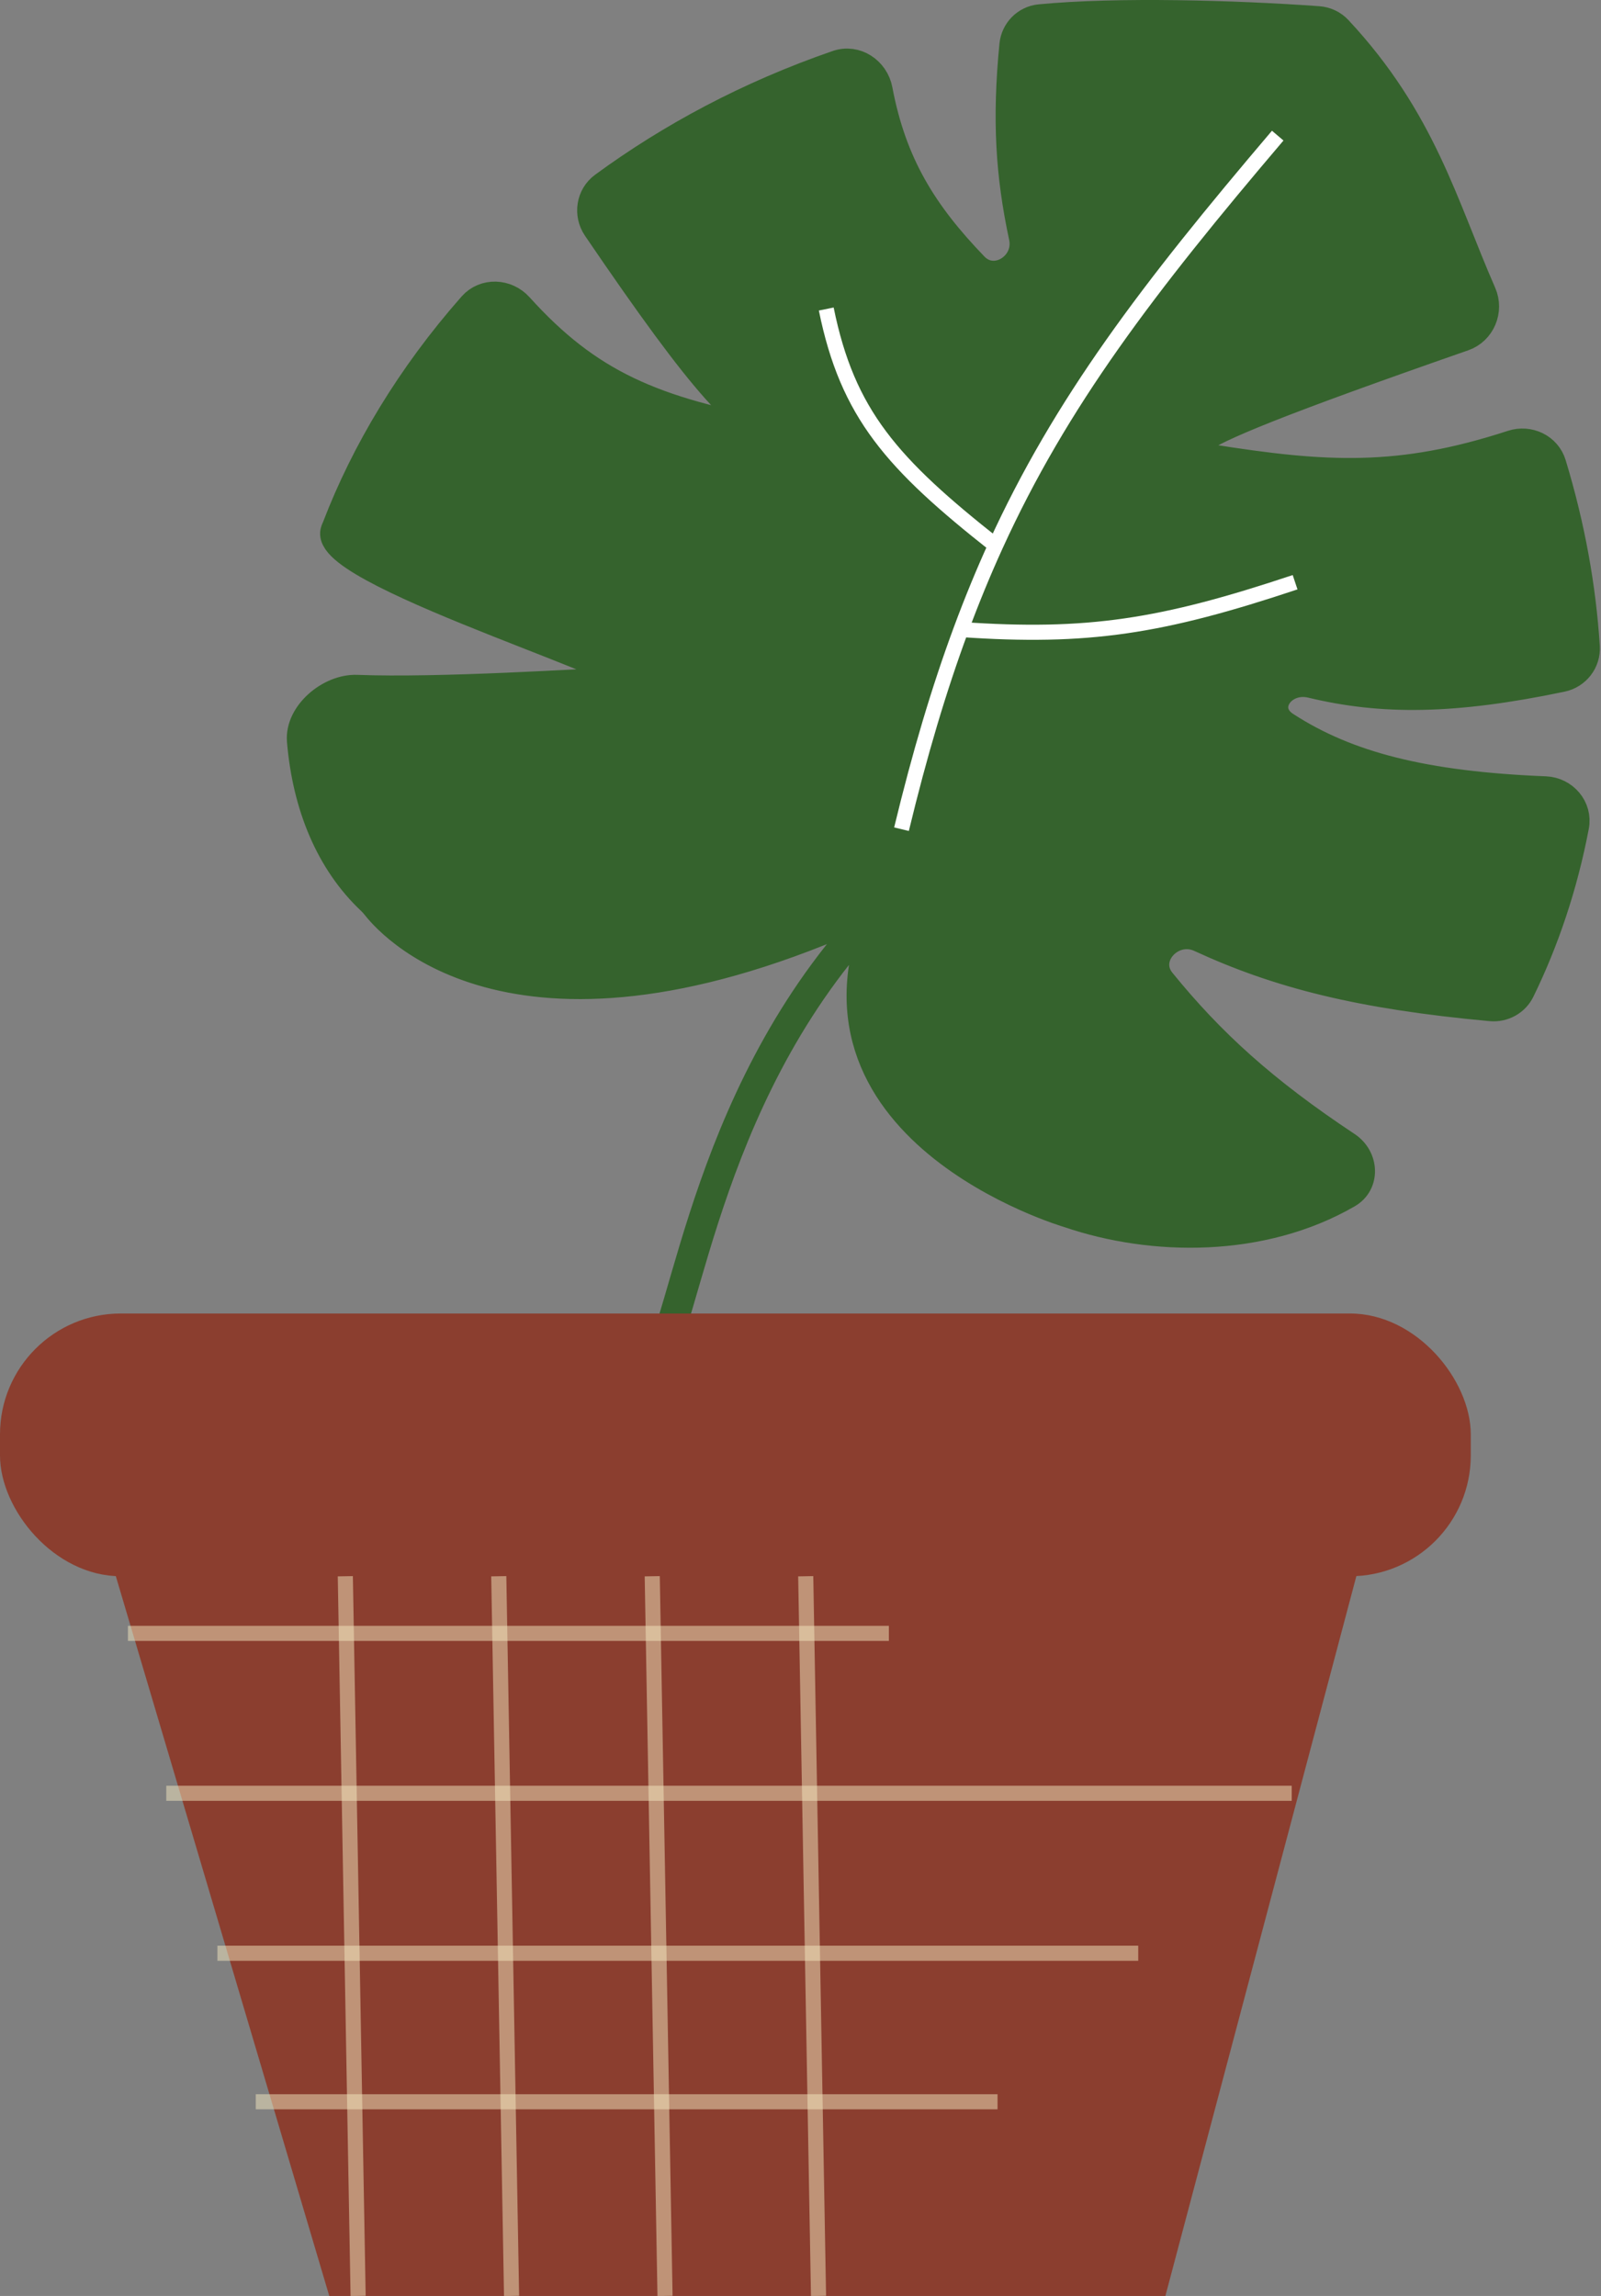<svg width="106" height="152" viewBox="0 0 106 152" fill="none" xmlns="http://www.w3.org/2000/svg">
<rect x="0" y="0" width="106" height="152" fill="#808080" stroke="none"/>
<path d="M58.516 59.766C34.824 70.956 26.113 61.452 24.935 59.956C24.834 59.827 24.731 59.71 24.612 59.598C21.894 57.041 20.364 53.351 19.997 49.045C19.849 47.304 21.878 45.609 23.624 45.677C29.095 45.89 38.7 45.261 41.275 45.155C45.122 44.996 21.61 38.022 22.205 35.222C22.227 35.115 22.284 35.016 22.323 34.915C24.218 29.97 27.222 24.928 31.313 20.289C32.108 19.389 33.508 19.453 34.314 20.344C38.906 25.425 43.153 27.307 51.622 28.806C49.275 28.261 46.793 25.683 39.558 15.046C38.968 14.179 39.147 12.995 39.992 12.376C44.429 9.124 49.587 6.348 55.457 4.322C56.64 3.913 57.867 4.734 58.099 5.964C59.031 10.904 61.077 14.169 64.456 17.677C65.857 19.132 68.217 17.657 67.794 15.682C66.913 11.559 66.686 7.914 67.167 2.988C67.255 2.088 67.954 1.371 68.855 1.284C73.991 0.788 81.808 1.015 87.277 1.408C87.761 1.443 88.217 1.656 88.548 2.012C94.108 7.97 95.52 13.616 98.075 19.445C98.558 20.547 98.016 21.851 96.881 22.247C84.58 26.536 80.534 28.216 79.287 29.143C78.668 29.603 79.316 30.278 80.077 30.399C87.786 31.627 92.672 31.91 100.143 29.475C101.208 29.127 102.376 29.676 102.702 30.748C103.962 34.896 104.675 38.938 104.922 42.815C104.983 43.77 104.323 44.616 103.386 44.812C96.229 46.309 91.508 46.338 86.847 45.214C84.793 44.719 83.308 46.96 85.082 48.109C89.177 50.761 94.266 52.071 102.314 52.395C103.513 52.444 104.433 53.509 104.209 54.688C103.46 58.624 102.225 62.271 100.625 65.547C100.274 66.266 99.509 66.681 98.712 66.608C90.063 65.812 84.683 64.444 79.49 62.046C77.545 61.148 75.499 63.37 76.849 65.033C80.128 69.07 83.638 72.264 89.136 75.91C90.274 76.665 90.377 78.312 89.195 78.996C83.541 82.267 76.323 82.181 70.782 80.289C70.782 80.289 51.719 74.723 58.516 59.766Z" fill="#35632D"/>
<path d="M58.516 59.766C34.824 70.956 26.113 61.452 24.935 59.956C24.834 59.827 24.731 59.71 24.612 59.598C21.894 57.041 20.364 53.351 19.997 49.045C19.849 47.304 21.878 45.609 23.624 45.677C29.095 45.89 38.7 45.261 41.275 45.155C45.122 44.996 21.61 38.022 22.205 35.222C22.227 35.115 22.284 35.016 22.323 34.915C24.218 29.97 27.222 24.928 31.313 20.289C32.108 19.389 33.508 19.453 34.314 20.344C38.906 25.425 43.153 27.307 51.622 28.806C49.275 28.261 46.793 25.683 39.558 15.046C38.968 14.179 39.147 12.995 39.992 12.376C44.429 9.124 49.587 6.348 55.457 4.322C56.64 3.913 57.867 4.734 58.099 5.964C59.031 10.904 61.077 14.169 64.456 17.677C65.857 19.132 68.217 17.657 67.794 15.682C66.913 11.559 66.686 7.914 67.167 2.988C67.255 2.088 67.954 1.371 68.855 1.284C73.991 0.788 81.808 1.015 87.277 1.408C87.761 1.443 88.217 1.656 88.548 2.012C94.108 7.97 95.52 13.616 98.075 19.445C98.558 20.547 98.016 21.851 96.881 22.247C84.58 26.536 80.534 28.216 79.287 29.143C78.668 29.603 79.316 30.278 80.077 30.399C87.786 31.627 92.672 31.91 100.143 29.475C101.208 29.127 102.376 29.676 102.702 30.748C103.962 34.896 104.675 38.938 104.922 42.815C104.983 43.77 104.323 44.616 103.386 44.812C96.229 46.309 91.508 46.338 86.847 45.214C84.793 44.719 83.308 46.96 85.082 48.109C89.177 50.761 94.266 52.071 102.314 52.395C103.513 52.444 104.433 53.509 104.209 54.688C103.46 58.624 102.225 62.271 100.625 65.547C100.274 66.266 99.509 66.681 98.712 66.608C90.063 65.812 84.683 64.444 79.49 62.046C77.545 61.148 75.499 63.37 76.849 65.033C80.128 69.07 83.638 72.264 89.136 75.91C90.274 76.665 90.377 78.312 89.195 78.996C83.541 82.267 76.323 82.181 70.782 80.289C70.782 80.289 51.719 74.723 58.516 59.766ZM58.516 59.766C46.735 71.655 45.529 87.594 43.211 90.725" stroke="#35632D" stroke-width="2"/>
<path d="M84.596 8.979C75.99 19.1 70.243 26.628 65.918 36.111M59.687 54.896C60.887 49.924 62.175 45.6 63.628 41.677M54.705 20.458C56.117 27.413 59.059 30.699 65.918 36.111M65.918 36.111C65.108 37.888 64.348 39.733 63.628 41.677M63.628 41.677C72.015 42.261 76.909 41.494 85.746 38.546" stroke="white"/>
<rect y="86.959" width="97.378" height="17.395" rx="8" fill="#8B3E2F"/>
<path d="M77.159 152H21.8L6.773 101.329H90.603L77.159 152Z" fill="#8B3E2F"/>
<path d="M8.469 108.136H58.852" stroke="#F4E8C1" stroke-opacity="0.5"/>
<path d="M11.008 118.723H85.523" stroke="#F4E8C1" stroke-opacity="0.5"/>
<path d="M14.395 129.312H75.362" stroke="#F4E8C1" stroke-opacity="0.5"/>
<path d="M16.934 139.144H66.046" stroke="#F4E8C1" stroke-opacity="0.5"/>
<path d="M22.863 104.353L23.71 151.999" stroke="#F4E8C1" stroke-opacity="0.5"/>
<path d="M33.023 104.353L33.87 151.999" stroke="#F4E8C1" stroke-opacity="0.5"/>
<path d="M43.184 104.353L44.03 151.999" stroke="#F4E8C1" stroke-opacity="0.5"/>
<path d="M53.346 104.353L54.193 151.999" stroke="#F4E8C1" stroke-opacity="0.5"/>
</svg>
